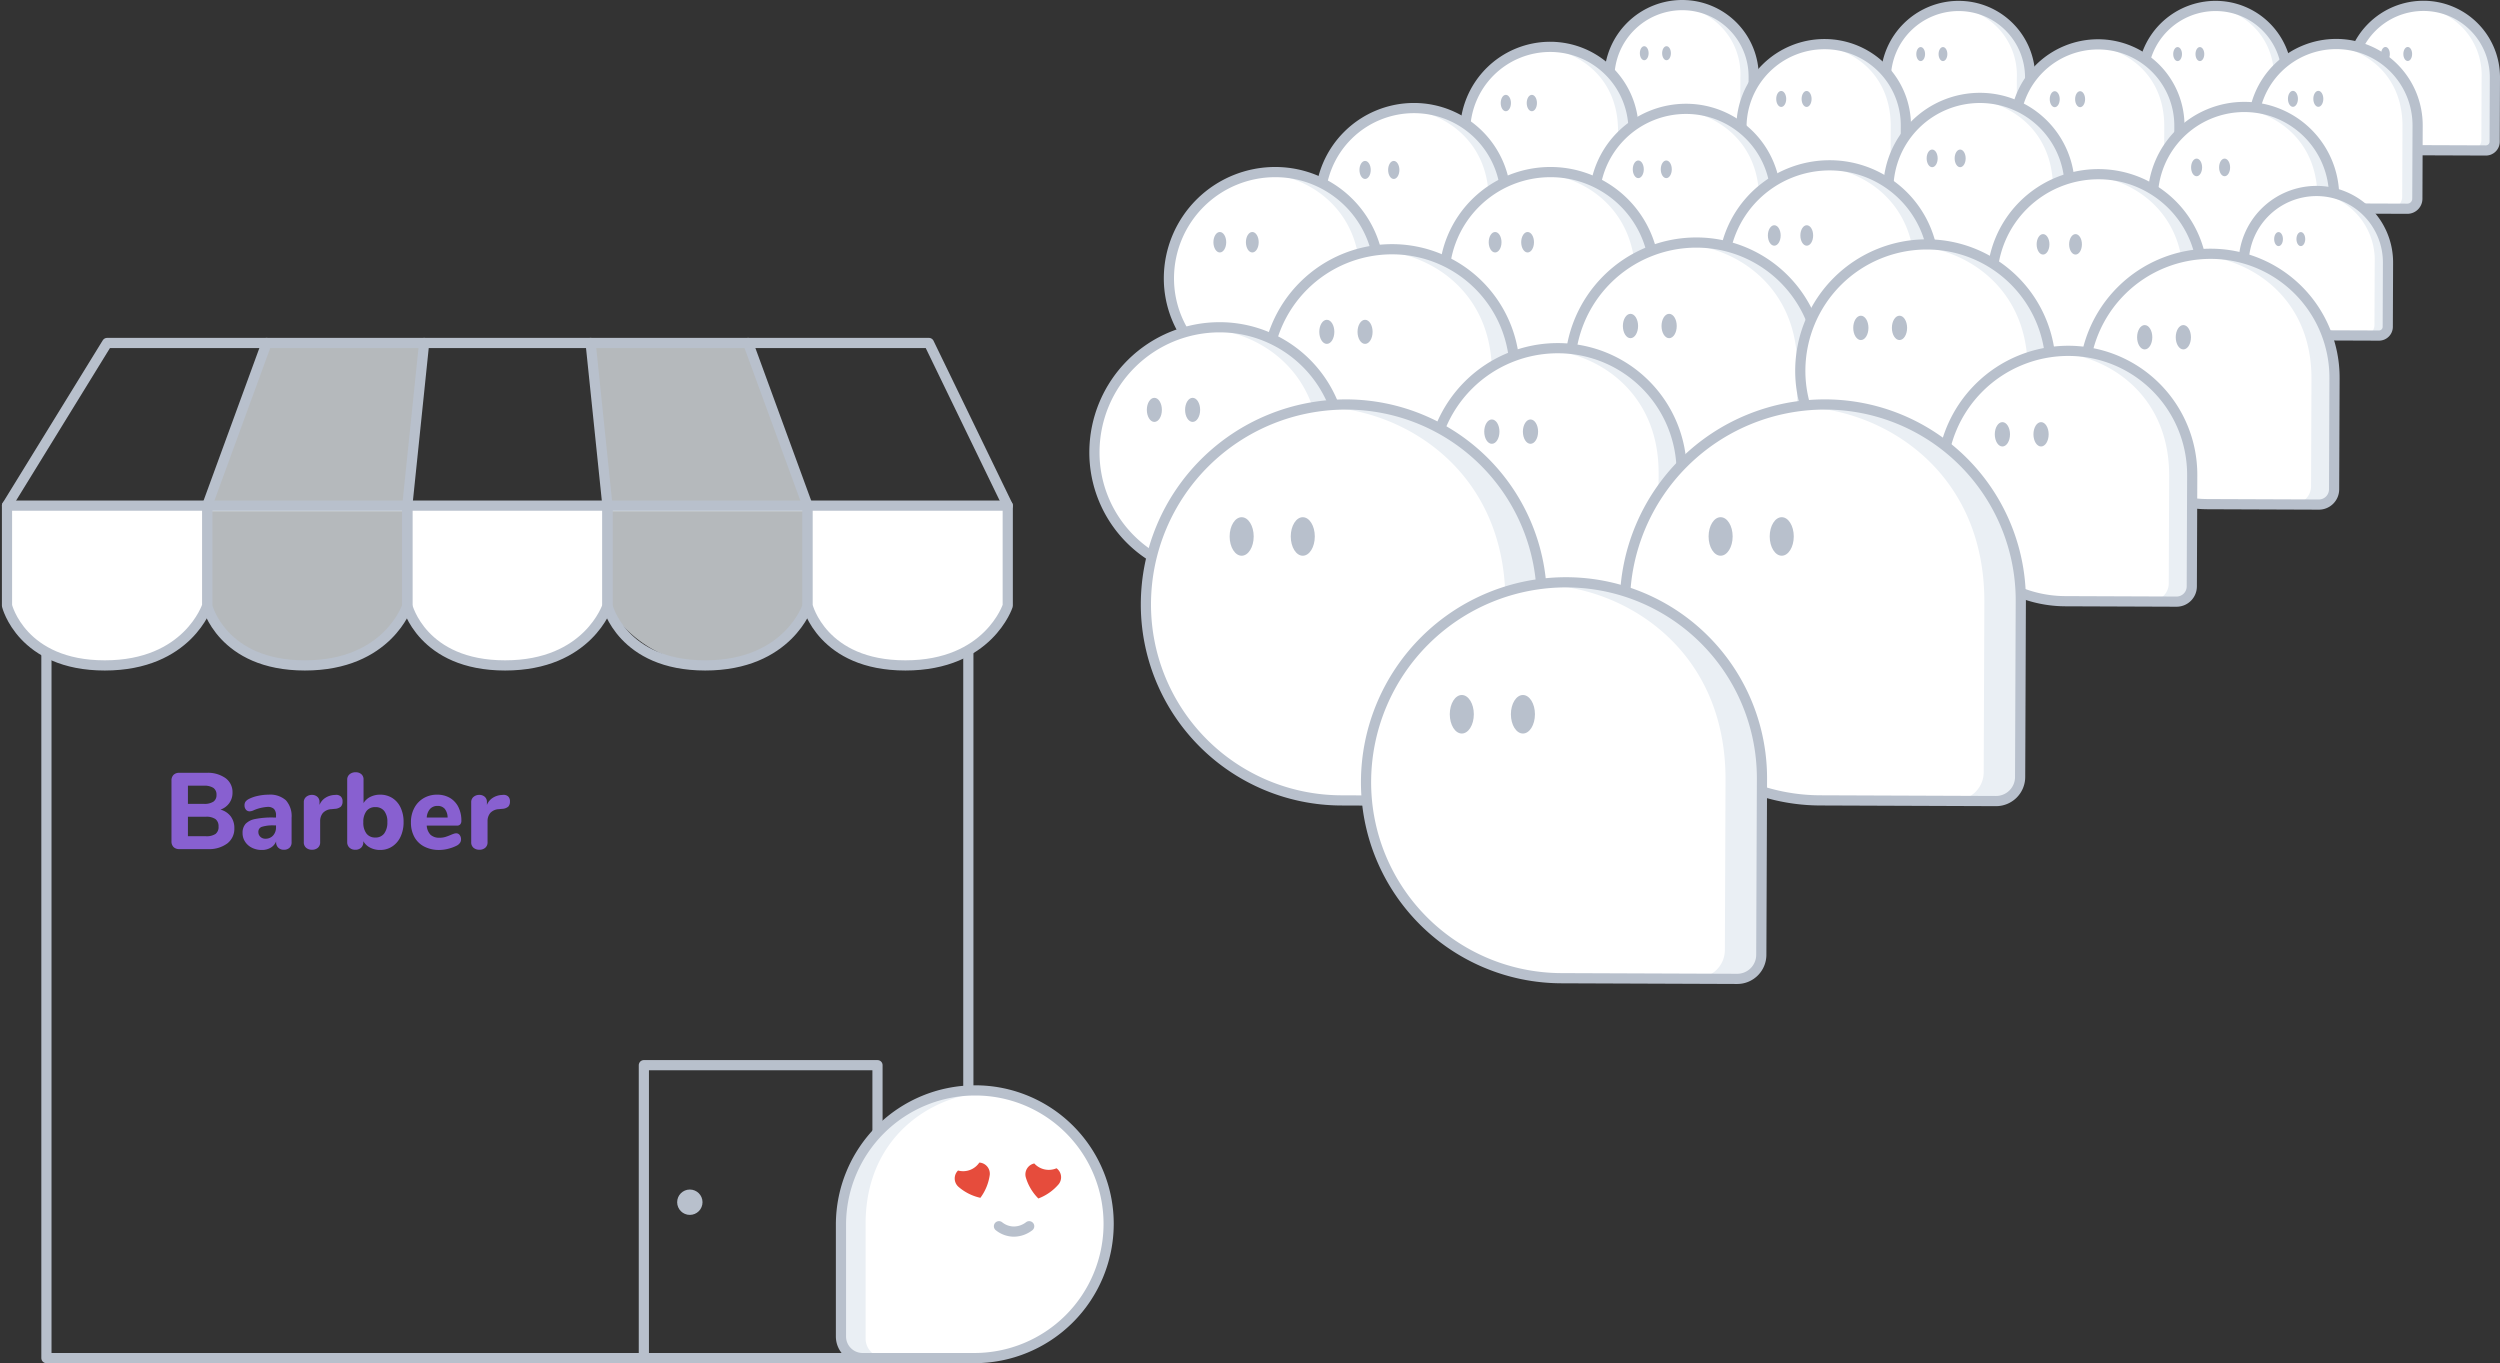 <svg xmlns="http://www.w3.org/2000/svg" width="462.08" height="251.958" viewBox="0 0 462.08 251.958">
  <rect x="0" y="0" width="462.08" height="251.958" fill="#333333" stroke="none"/>
  <g id="Group_361" data-name="Group 361" transform="translate(-246.705 -986.971)">
    <g id="Group_182" data-name="Group 182">
      <g id="Group_179" data-name="Group 179">
        <path id="Rectangle_324" data-name="Rectangle 324" d="M705.917,1014.781l-11.444-.044a13.364,13.364,0,0,1-13.314-13.416h0a13.319,13.319,0,0,1,13.37-13.267h0a13.364,13.364,0,0,1,13.313,13.416h0l-.044,11.445A1.873,1.873,0,0,1,705.917,1014.781Z" fill="#fff"/>
        <path id="Path_170" data-name="Path 170" d="M694.673,988.075h0a13.274,13.274,0,0,0-2.069.155,12.614,12.614,0,0,1,12.782,13.165l-.044,11.448a1.883,1.883,0,0,1-1.887,1.872l2.516.01a1.885,1.885,0,0,0,1.887-1.873l.044-11.447A13.318,13.318,0,0,0,694.673,988.075Z" fill="#eaeff4"/>
        <path id="Rectangle_325" data-name="Rectangle 325" d="M706.167,1014.782l-11.856-.045a13.2,13.2,0,0,1-13.152-13.254h0a13.478,13.478,0,0,1,13.531-13.428h0a13.2,13.2,0,0,1,13.153,13.253h0l-.046,11.855A1.623,1.623,0,0,1,706.167,1014.782Z" fill="none" stroke="#b8c0cc" stroke-linecap="round" stroke-linejoin="round" stroke-width="1.883"/>
        <g id="Group_55-49" data-name="Group 55-49">
          <ellipse id="Ellipse_18-49" data-name="Ellipse 18-49" cx="0.811" cy="1.298" rx="0.811" ry="1.298" transform="translate(686.802 995.651)" fill="#b8c0cc"/>
        </g>
        <g id="Group_55-50" data-name="Group 55-50">
          <ellipse id="Ellipse_18-50" data-name="Ellipse 18-50" cx="0.811" cy="1.298" rx="0.811" ry="1.298" transform="translate(690.921 995.651)" fill="#b8c0cc"/>
        </g>
      </g>
      <g id="Group_179-2" data-name="Group 179">
        <path id="Rectangle_324-2" data-name="Rectangle 324" d="M667.5,1014.8l-11.444-.044a13.365,13.365,0,0,1-13.314-13.416h0a13.319,13.319,0,0,1,13.37-13.268h0a13.365,13.365,0,0,1,13.313,13.416h0l-.044,11.445A1.874,1.874,0,0,1,667.5,1014.8Z" fill="#fff"/>
        <path id="Path_170-2" data-name="Path 170" d="M656.255,988.093h0a13.394,13.394,0,0,0-2.069.155,12.616,12.616,0,0,1,12.783,13.166l-.045,11.447a1.885,1.885,0,0,1-1.887,1.873l2.516.009a1.885,1.885,0,0,0,1.887-1.872l.044-11.447A13.318,13.318,0,0,0,656.255,988.093Z" fill="#eaeff4"/>
        <path id="Rectangle_325-2" data-name="Rectangle 325" d="M667.749,1014.8l-11.856-.046a13.2,13.2,0,0,1-13.152-13.254h0a13.478,13.478,0,0,1,13.531-13.428h0a13.2,13.2,0,0,1,13.153,13.254h0l-.046,11.855A1.624,1.624,0,0,1,667.749,1014.8Z" fill="none" stroke="#b8c0cc" stroke-linecap="round" stroke-linejoin="round" stroke-width="1.883"/>
        <g id="Group_55-49-2" data-name="Group 55-49">
          <ellipse id="Ellipse_18-49-2" data-name="Ellipse 18-49" cx="0.811" cy="1.298" rx="0.811" ry="1.298" transform="translate(648.384 995.669)" fill="#b8c0cc"/>
        </g>
        <g id="Group_55-50-2" data-name="Group 55-50">
          <ellipse id="Ellipse_18-50-2" data-name="Ellipse 18-50" cx="0.811" cy="1.298" rx="0.811" ry="1.298" transform="translate(652.503 995.669)" fill="#b8c0cc"/>
        </g>
      </g>
      <g id="Group_179-3" data-name="Group 179">
        <path id="Rectangle_324-3" data-name="Rectangle 324" d="M568.916,1014.64l-11.444-.044a13.366,13.366,0,0,1-13.314-13.416h0a13.32,13.32,0,0,1,13.37-13.268h0a13.365,13.365,0,0,1,13.313,13.416h0l-.044,11.445A1.873,1.873,0,0,1,568.916,1014.64Z" fill="#fff"/>
        <path id="Path_170-3" data-name="Path 170" d="M557.672,987.933h0a13.394,13.394,0,0,0-2.069.155,12.616,12.616,0,0,1,12.783,13.166l-.045,11.447a1.885,1.885,0,0,1-1.886,1.873l2.515.009a1.885,1.885,0,0,0,1.887-1.872l.044-11.447A13.318,13.318,0,0,0,557.672,987.933Z" fill="#eaeff4"/>
        <path id="Rectangle_325-3" data-name="Rectangle 325" d="M569.166,1014.641l-11.856-.046a13.2,13.2,0,0,1-13.152-13.254h0a13.478,13.478,0,0,1,13.531-13.428h0a13.2,13.2,0,0,1,13.153,13.254h0l-.045,11.855A1.626,1.626,0,0,1,569.166,1014.641Z" fill="none" stroke="#b8c0cc" stroke-linecap="round" stroke-linejoin="round" stroke-width="1.883"/>
        <g id="Group_55-49-3" data-name="Group 55-49">
          <ellipse id="Ellipse_18-49-3" data-name="Ellipse 18-49" cx="0.811" cy="1.298" rx="0.811" ry="1.298" transform="translate(549.801 995.509)" fill="#b8c0cc"/>
        </g>
        <g id="Group_55-50-3" data-name="Group 55-50">
          <ellipse id="Ellipse_18-50-3" data-name="Ellipse 18-50" cx="0.811" cy="1.298" rx="0.811" ry="1.298" transform="translate(553.92 995.509)" fill="#b8c0cc"/>
        </g>
      </g>
      <g id="Group_179-4" data-name="Group 179">
        <path id="Rectangle_324-4" data-name="Rectangle 324" d="M620.012,1014.8l-11.445-.044a13.364,13.364,0,0,1-13.313-13.416h0a13.319,13.319,0,0,1,13.37-13.267h0a13.365,13.365,0,0,1,13.313,13.416h0l-.044,11.445A1.873,1.873,0,0,1,620.012,1014.8Z" fill="#fff"/>
        <path id="Path_170-4" data-name="Path 170" d="M608.767,988.093h0a13.262,13.262,0,0,0-2.068.155,12.614,12.614,0,0,1,12.782,13.165l-.044,11.448a1.885,1.885,0,0,1-1.887,1.872l2.516.01a1.886,1.886,0,0,0,1.887-1.873l.044-11.447A13.319,13.319,0,0,0,608.767,988.093Z" fill="#eaeff4"/>
        <path id="Rectangle_325-4" data-name="Rectangle 325" d="M620.261,1014.8l-11.855-.045a13.2,13.2,0,0,1-13.153-13.254h0a13.48,13.48,0,0,1,13.531-13.428h0a13.2,13.2,0,0,1,13.154,13.253h0l-.046,11.855A1.624,1.624,0,0,1,620.261,1014.8Z" fill="none" stroke="#b8c0cc" stroke-linecap="round" stroke-linejoin="round" stroke-width="1.883"/>
        <g id="Group_55-49-4" data-name="Group 55-49">
          <ellipse id="Ellipse_18-49-4" data-name="Ellipse 18-49" cx="0.811" cy="1.298" rx="0.811" ry="1.298" transform="translate(600.897 995.669)" fill="#b8c0cc"/>
        </g>
        <g id="Group_55-50-4" data-name="Group 55-50">
          <ellipse id="Ellipse_18-50-4" data-name="Ellipse 18-50" cx="0.811" cy="1.298" rx="0.811" ry="1.298" transform="translate(605.016 995.669)" fill="#b8c0cc"/>
        </g>
      </g>
      <g id="Group_179-5" data-name="Group 179">
        <path id="Rectangle_324-5" data-name="Rectangle 324" d="M523.414,1078.706l-19.645-.075a22.94,22.94,0,0,1-22.852-23.028h0a22.862,22.862,0,0,1,22.949-22.774h0a22.941,22.941,0,0,1,22.852,23.028h0l-.075,19.645A3.216,3.216,0,0,1,523.414,1078.706Z" fill="#fff"/>
        <path id="Path_170-5" data-name="Path 170" d="M504.112,1032.865h0a22.806,22.806,0,0,0-3.55.266c9.338-.184,22,6.764,21.941,22.6l-.076,19.65a3.235,3.235,0,0,1-3.239,3.214l4.318.017a3.237,3.237,0,0,0,3.239-3.215l.076-19.649A22.862,22.862,0,0,0,504.112,1032.865Z" fill="#eaeff4"/>
        <path id="Rectangle_325-5" data-name="Rectangle 325" d="M523.842,1078.708l-20.35-.078a22.664,22.664,0,0,1-22.576-22.751h0a23.138,23.138,0,0,1,23.226-23.049h0a22.663,22.663,0,0,1,22.577,22.75h0l-.078,20.349A2.789,2.789,0,0,1,523.842,1078.708Z" fill="none" stroke="#b8c0cc" stroke-linecap="round" stroke-linejoin="round" stroke-width="1.883"/>
        <g id="Group_55-49-5" data-name="Group 55-49">
          <ellipse id="Ellipse_18-49-5" data-name="Ellipse 18-49" cx="1.391" cy="2.228" rx="1.391" ry="2.228" transform="translate(490.603 1045.869)" fill="#b8c0cc"/>
        </g>
        <g id="Group_55-50-5" data-name="Group 55-50">
          <ellipse id="Ellipse_18-50-5" data-name="Ellipse 18-50" cx="1.391" cy="2.228" rx="1.391" ry="2.228" transform="translate(497.673 1045.869)" fill="#b8c0cc"/>
        </g>
      </g>
      <g id="Group_179-6" data-name="Group 179">
        <path id="Rectangle_324-6" data-name="Rectangle 324" d="M546.388,1026.822l-13.354-.051a15.594,15.594,0,0,1-15.533-15.654h0a15.54,15.54,0,0,1,15.6-15.48h0a15.594,15.594,0,0,1,15.534,15.653h0l-.051,13.354A2.187,2.187,0,0,1,546.388,1026.822Z" fill="#fff"/>
        <path id="Path_170-6" data-name="Path 170" d="M533.268,995.662h0a15.49,15.49,0,0,0-2.414.18c6.348-.124,14.956,4.6,14.915,15.362l-.052,13.356a2.2,2.2,0,0,1-2.2,2.185l2.936.011a2.2,2.2,0,0,0,2.2-2.185l.051-13.356A15.54,15.54,0,0,0,533.268,995.662Z" fill="#eaeff4"/>
        <path id="Rectangle_325-6" data-name="Rectangle 325" d="M546.679,1026.823l-13.833-.053A15.405,15.405,0,0,1,517.5,1011.3h0a15.728,15.728,0,0,1,15.788-15.667h0a15.406,15.406,0,0,1,15.347,15.464h0l-.053,13.833A1.9,1.9,0,0,1,546.679,1026.823Z" fill="none" stroke="#b8c0cc" stroke-linecap="round" stroke-linejoin="round" stroke-width="1.883"/>
        <g id="Group_55-49-6" data-name="Group 55-49">
          <ellipse id="Ellipse_18-49-6" data-name="Ellipse 18-49" cx="0.946" cy="1.515" rx="0.946" ry="1.515" transform="translate(524.085 1004.501)" fill="#b8c0cc"/>
        </g>
        <g id="Group_55-50-6" data-name="Group 55-50">
          <ellipse id="Ellipse_18-50-6" data-name="Ellipse 18-50" cx="0.946" cy="1.515" rx="0.946" ry="1.515" transform="translate(528.891 1004.501)" fill="#b8c0cc"/>
        </g>
      </g>
      <g id="Group_179-7" data-name="Group 179">
        <path id="Rectangle_324-7" data-name="Rectangle 324" d="M596.779,1025.572l-13.035-.05a15.223,15.223,0,0,1-15.164-15.281h0a15.17,15.17,0,0,1,15.228-15.111h0a15.223,15.223,0,0,1,15.164,15.28h0l-.05,13.036A2.136,2.136,0,0,1,596.779,1025.572Z" fill="#fff"/>
        <path id="Path_170-7" data-name="Path 170" d="M583.972,995.154h0a15.1,15.1,0,0,0-2.356.176c6.2-.121,14.6,4.489,14.558,15l-.05,13.038a2.146,2.146,0,0,1-2.149,2.132l2.866.012a2.147,2.147,0,0,0,2.149-2.133l.05-13.038A15.17,15.17,0,0,0,583.972,995.154Z" fill="#eaeff4"/>
        <path id="Rectangle_325-7" data-name="Rectangle 325" d="M597.063,1025.573l-13.5-.052a15.038,15.038,0,0,1-14.98-15.1h0a15.352,15.352,0,0,1,15.411-15.294h0a15.037,15.037,0,0,1,14.981,15.1h0l-.051,13.5A1.851,1.851,0,0,1,597.063,1025.573Z" fill="none" stroke="#b8c0cc" stroke-linecap="round" stroke-linejoin="round" stroke-width="1.883"/>
        <g id="Group_55-49-7" data-name="Group 55-49">
          <ellipse id="Ellipse_18-49-7" data-name="Ellipse 18-49" cx="0.923" cy="1.478" rx="0.923" ry="1.478" transform="translate(575.007 1003.783)" fill="#b8c0cc"/>
        </g>
        <g id="Group_55-50-7" data-name="Group 55-50">
          <ellipse id="Ellipse_18-50-7" data-name="Ellipse 18-50" cx="0.923" cy="1.478" rx="0.923" ry="1.478" transform="translate(579.699 1003.783)" fill="#b8c0cc"/>
        </g>
      </g>
      <g id="Group_179-8" data-name="Group 179">
        <path id="Rectangle_324-8" data-name="Rectangle 324" d="M647.334,1025.616l-13.035-.05a15.223,15.223,0,0,1-15.164-15.28h0a15.17,15.17,0,0,1,15.228-15.112h0a15.222,15.222,0,0,1,15.163,15.281h0l-.05,13.035A2.133,2.133,0,0,1,647.334,1025.616Z" fill="#fff"/>
        <path id="Path_170-8" data-name="Path 170" d="M634.526,995.2h0a15.121,15.121,0,0,0-2.356.176c6.2-.122,14.6,4.488,14.559,14.995l-.05,13.038a2.147,2.147,0,0,1-2.149,2.133l2.865.011a2.147,2.147,0,0,0,2.149-2.133l.05-13.038A15.167,15.167,0,0,0,634.526,995.2Z" fill="#eaeff4"/>
        <path id="Rectangle_325-8" data-name="Rectangle 325" d="M647.618,1025.617l-13.5-.052a15.039,15.039,0,0,1-14.981-15.1h0a15.354,15.354,0,0,1,15.412-15.294h0a15.039,15.039,0,0,1,14.981,15.1h0l-.052,13.5A1.85,1.85,0,0,1,647.618,1025.617Z" fill="none" stroke="#b8c0cc" stroke-linecap="round" stroke-linejoin="round" stroke-width="1.883"/>
        <g id="Group_55-49-8" data-name="Group 55-49">
          <ellipse id="Ellipse_18-49-8" data-name="Ellipse 18-49" cx="0.923" cy="1.478" rx="0.923" ry="1.478" transform="translate(625.562 1003.827)" fill="#b8c0cc"/>
        </g>
        <g id="Group_55-50-8" data-name="Group 55-50">
          <ellipse id="Ellipse_18-50-8" data-name="Ellipse 18-50" cx="0.923" cy="1.478" rx="0.923" ry="1.478" transform="translate(630.253 1003.827)" fill="#b8c0cc"/>
        </g>
      </g>
      <g id="Group_179-9" data-name="Group 179">
        <path id="Rectangle_324-9" data-name="Rectangle 324" d="M691.362,1025.551l-13.035-.05a15.22,15.22,0,0,1-15.163-15.28h0a15.168,15.168,0,0,1,15.227-15.111h0a15.222,15.222,0,0,1,15.164,15.28h0l-.05,13.035A2.134,2.134,0,0,1,691.362,1025.551Z" fill="#fff"/>
        <path id="Path_170-9" data-name="Path 170" d="M678.555,995.134h0a15.1,15.1,0,0,0-2.356.176c6.2-.122,14.6,4.488,14.559,14.995l-.051,13.038a2.147,2.147,0,0,1-2.149,2.133l2.866.011a2.147,2.147,0,0,0,2.149-2.133l.05-13.038A15.169,15.169,0,0,0,678.555,995.134Z" fill="#eaeff4"/>
        <path id="Rectangle_325-9" data-name="Rectangle 325" d="M691.646,1025.552l-13.5-.051a15.039,15.039,0,0,1-14.98-15.1h0a15.353,15.353,0,0,1,15.412-15.294h0a15.04,15.04,0,0,1,14.981,15.1h0l-.052,13.5A1.851,1.851,0,0,1,691.646,1025.552Z" fill="none" stroke="#b8c0cc" stroke-linecap="round" stroke-linejoin="round" stroke-width="1.883"/>
        <g id="Group_55-49-9" data-name="Group 55-49">
          <ellipse id="Ellipse_18-49-9" data-name="Ellipse 18-49" cx="0.923" cy="1.478" rx="0.923" ry="1.478" transform="translate(669.59 1003.762)" fill="#b8c0cc"/>
        </g>
        <g id="Group_55-50-9" data-name="Group 55-50">
          <ellipse id="Ellipse_18-50-9" data-name="Ellipse 18-50" cx="0.923" cy="1.478" rx="0.923" ry="1.478" transform="translate(674.282 1003.762)" fill="#b8c0cc"/>
        </g>
      </g>
      <g id="Group_179-10" data-name="Group 179">
        <path id="Rectangle_324-10" data-name="Rectangle 324" d="M572.509,1040.667l-14.378-.055a16.789,16.789,0,0,1-16.726-16.854h0a16.734,16.734,0,0,1,16.8-16.669h0a16.79,16.79,0,0,1,16.725,16.855h0l-.055,14.378A2.354,2.354,0,0,1,572.509,1040.667Z" fill="#fff"/>
        <path id="Path_170-10" data-name="Path 170" d="M558.382,1007.116h0a16.742,16.742,0,0,0-2.6.194c6.835-.134,16.1,4.951,16.059,16.54l-.055,14.382a2.367,2.367,0,0,1-2.371,2.352l3.161.013a2.368,2.368,0,0,0,2.37-2.353l.055-14.381A16.731,16.731,0,0,0,558.382,1007.116Z" fill="#eaeff4"/>
        <path id="Rectangle_325-10" data-name="Rectangle 325" d="M572.822,1040.669l-14.894-.058A16.588,16.588,0,0,1,541.4,1023.96h0a16.936,16.936,0,0,1,17-16.87h0a16.588,16.588,0,0,1,16.524,16.651h0l-.057,14.894A2.041,2.041,0,0,1,572.822,1040.669Z" fill="none" stroke="#b8c0cc" stroke-linecap="round" stroke-linejoin="round" stroke-width="1.883"/>
        <g id="Group_55-49-10" data-name="Group 55-49">
          <ellipse id="Ellipse_18-49-10" data-name="Ellipse 18-49" cx="1.018" cy="1.631" rx="1.018" ry="1.631" transform="translate(548.494 1016.634)" fill="#b8c0cc"/>
        </g>
        <g id="Group_55-50-10" data-name="Group 55-50">
          <ellipse id="Ellipse_18-50-10" data-name="Ellipse 18-50" cx="1.018" cy="1.631" rx="1.018" ry="1.631" transform="translate(553.669 1016.634)" fill="#b8c0cc"/>
        </g>
      </g>
      <g id="Group_179-11" data-name="Group 179">
        <path id="Rectangle_324-11" data-name="Rectangle 324" d="M626.826,1038.645l-14.378-.055a16.791,16.791,0,0,1-16.726-16.855h0a16.733,16.733,0,0,1,16.8-16.668h0a16.79,16.79,0,0,1,16.726,16.854h0l-.055,14.379A2.354,2.354,0,0,1,626.826,1038.645Z" fill="#fff"/>
        <path id="Path_170-11" data-name="Path 170" d="M612.7,1005.093h0a16.618,16.618,0,0,0-2.6.2c6.834-.135,16.1,4.95,16.058,16.54l-.055,14.381a2.369,2.369,0,0,1-2.371,2.353l3.161.012a2.369,2.369,0,0,0,2.371-2.353l.055-14.381A16.733,16.733,0,0,0,612.7,1005.093Z" fill="#eaeff4"/>
        <path id="Rectangle_325-11" data-name="Rectangle 325" d="M627.14,1038.646l-14.894-.057a16.587,16.587,0,0,1-16.524-16.652h0a16.934,16.934,0,0,1,17-16.869h0a16.588,16.588,0,0,1,16.525,16.65h0l-.058,14.894A2.04,2.04,0,0,1,627.14,1038.646Z" fill="none" stroke="#b8c0cc" stroke-linecap="round" stroke-linejoin="round" stroke-width="1.883"/>
        <g id="Group_55-49-11" data-name="Group 55-49">
          <ellipse id="Ellipse_18-49-11" data-name="Ellipse 18-49" cx="1.018" cy="1.631" rx="1.018" ry="1.631" transform="translate(602.811 1014.611)" fill="#b8c0cc"/>
        </g>
        <g id="Group_55-50-11" data-name="Group 55-50">
          <ellipse id="Ellipse_18-50-11" data-name="Ellipse 18-50" cx="1.018" cy="1.631" rx="1.018" ry="1.631" transform="translate(607.986 1014.611)" fill="#b8c0cc"/>
        </g>
      </g>
      <g id="Group_179-12" data-name="Group 179">
        <path id="Rectangle_324-12" data-name="Rectangle 324" d="M675.7,1040.318l-14.378-.055a16.791,16.791,0,0,1-16.726-16.855h0a16.733,16.733,0,0,1,16.8-16.668h0a16.791,16.791,0,0,1,16.726,16.855h0l-.055,14.378A2.354,2.354,0,0,1,675.7,1040.318Z" fill="#fff"/>
        <path id="Path_170-12" data-name="Path 170" d="M661.577,1006.767h0a16.493,16.493,0,0,0-2.6.194c6.834-.134,16.1,4.95,16.058,16.54l-.055,14.382a2.368,2.368,0,0,1-2.371,2.352l3.161.012a2.369,2.369,0,0,0,2.371-2.352l.055-14.382A16.732,16.732,0,0,0,661.577,1006.767Z" fill="#eaeff4"/>
        <path id="Rectangle_325-12" data-name="Rectangle 325" d="M676.018,1040.319l-14.894-.057a16.586,16.586,0,0,1-16.524-16.651h0a16.934,16.934,0,0,1,17-16.87h0a16.589,16.589,0,0,1,16.525,16.651h0l-.058,14.894A2.04,2.04,0,0,1,676.018,1040.319Z" fill="none" stroke="#b8c0cc" stroke-linecap="round" stroke-linejoin="round" stroke-width="1.883"/>
        <g id="Group_55-49-12" data-name="Group 55-49">
          <ellipse id="Ellipse_18-49-12" data-name="Ellipse 18-49" cx="1.018" cy="1.631" rx="1.018" ry="1.631" transform="translate(651.689 1016.284)" fill="#b8c0cc"/>
        </g>
        <g id="Group_55-50-12" data-name="Group 55-50">
          <ellipse id="Ellipse_18-50-12" data-name="Ellipse 18-50" cx="1.018" cy="1.631" rx="1.018" ry="1.631" transform="translate(656.864 1016.284)" fill="#b8c0cc"/>
        </g>
      </g>
      <g id="Group_179-13" data-name="Group 179">
        <path id="Rectangle_324-13" data-name="Rectangle 324" d="M522.558,1041.312l-14.717-.056A17.185,17.185,0,0,1,490.722,1024h0a17.126,17.126,0,0,1,17.192-17.06h0a17.185,17.185,0,0,1,17.119,17.251h0l-.057,14.717A2.409,2.409,0,0,1,522.558,1041.312Z" fill="#fff"/>
        <path id="Path_170-13" data-name="Path 170" d="M508.1,1006.971h0a17.048,17.048,0,0,0-2.66.2c7-.137,16.482,5.067,16.437,16.929l-.057,14.721a2.423,2.423,0,0,1-2.426,2.407l3.235.013a2.424,2.424,0,0,0,2.426-2.408l.057-14.72A17.126,17.126,0,0,0,508.1,1006.971Z" fill="#eaeff4"/>
        <path id="Rectangle_325-13" data-name="Rectangle 325" d="M522.878,1041.313l-15.244-.058a16.978,16.978,0,0,1-16.913-17.043h0a17.333,17.333,0,0,1,17.4-17.267h0a16.979,16.979,0,0,1,16.914,17.043h0l-.059,15.245A2.088,2.088,0,0,1,522.878,1041.313Z" fill="none" stroke="#b8c0cc" stroke-linecap="round" stroke-linejoin="round" stroke-width="1.883"/>
        <g id="Group_55-49-13" data-name="Group 55-49">
          <ellipse id="Ellipse_18-49-13" data-name="Ellipse 18-49" cx="1.042" cy="1.669" rx="1.042" ry="1.669" transform="translate(497.977 1016.713)" fill="#b8c0cc"/>
        </g>
        <g id="Group_55-50-13" data-name="Group 55-50">
          <ellipse id="Ellipse_18-50-13" data-name="Ellipse 18-50" cx="1.042" cy="1.669" rx="1.042" ry="1.669" transform="translate(503.274 1016.713)" fill="#b8c0cc"/>
        </g>
      </g>
      <g id="Group_179-14" data-name="Group 179">
        <path id="Rectangle_324-14" data-name="Rectangle 324" d="M549.731,1057.736l-16.683-.064a19.48,19.48,0,0,1-19.406-19.555h0a19.416,19.416,0,0,1,19.489-19.34h0a19.481,19.481,0,0,1,19.406,19.556h0l-.064,16.682A2.732,2.732,0,0,1,549.731,1057.736Z" fill="#fff"/>
        <path id="Path_170-14" data-name="Path 170" d="M533.34,1018.808h0a19.392,19.392,0,0,0-3.015.225c7.93-.155,18.684,5.744,18.632,19.191l-.064,16.687a2.747,2.747,0,0,1-2.751,2.729l3.668.014a2.747,2.747,0,0,0,2.75-2.729l.064-16.686A19.414,19.414,0,0,0,533.34,1018.808Z" fill="#eaeff4"/>
        <path id="Rectangle_325-14" data-name="Rectangle 325" d="M550.095,1057.738l-17.281-.067a19.246,19.246,0,0,1-19.173-19.32h0a19.65,19.65,0,0,1,19.724-19.573h0a19.247,19.247,0,0,1,19.173,19.319h0l-.067,17.281A2.368,2.368,0,0,1,550.095,1057.738Z" fill="none" stroke="#b8c0cc" stroke-linecap="round" stroke-linejoin="round" stroke-width="1.883"/>
        <g id="Group_55-49-14" data-name="Group 55-49">
          <ellipse id="Ellipse_18-49-14" data-name="Ellipse 18-49" cx="1.182" cy="1.892" rx="1.182" ry="1.892" transform="translate(521.867 1029.851)" fill="#b8c0cc"/>
        </g>
        <g id="Group_55-50-14" data-name="Group 55-50">
          <ellipse id="Ellipse_18-50-14" data-name="Ellipse 18-50" cx="1.182" cy="1.892" rx="1.182" ry="1.892" transform="translate(527.872 1029.851)" fill="#b8c0cc"/>
        </g>
      </g>
      <g id="Group_179-15" data-name="Group 179">
        <path id="Rectangle_324-15" data-name="Rectangle 324" d="M601.329,1056.486l-16.683-.064a19.48,19.48,0,0,1-19.406-19.555h0a19.415,19.415,0,0,1,19.489-19.34h0a19.481,19.481,0,0,1,19.406,19.556h0l-.064,16.682A2.732,2.732,0,0,1,601.329,1056.486Z" fill="#fff"/>
        <path id="Path_170-15" data-name="Path 170" d="M584.938,1017.558h0a19.374,19.374,0,0,0-3.015.225c7.93-.155,18.683,5.744,18.632,19.191l-.064,16.687a2.747,2.747,0,0,1-2.751,2.729l3.667.014a2.747,2.747,0,0,0,2.751-2.729l.064-16.686A19.413,19.413,0,0,0,584.938,1017.558Z" fill="#eaeff4"/>
        <path id="Rectangle_325-15" data-name="Rectangle 325" d="M601.692,1056.488l-17.281-.067a19.245,19.245,0,0,1-19.172-19.32h0a19.649,19.649,0,0,1,19.724-19.573h0a19.247,19.247,0,0,1,19.173,19.319h0l-.067,17.281A2.368,2.368,0,0,1,601.692,1056.488Z" fill="none" stroke="#b8c0cc" stroke-linecap="round" stroke-linejoin="round" stroke-width="1.883"/>
        <g id="Group_55-49-15" data-name="Group 55-49">
          <ellipse id="Ellipse_18-49-15" data-name="Ellipse 18-49" cx="1.182" cy="1.892" rx="1.182" ry="1.892" transform="translate(573.465 1028.601)" fill="#b8c0cc"/>
        </g>
        <g id="Group_55-50-15" data-name="Group 55-50">
          <ellipse id="Ellipse_18-50-15" data-name="Ellipse 18-50" cx="1.182" cy="1.892" rx="1.182" ry="1.892" transform="translate(579.469 1028.601)" fill="#b8c0cc"/>
        </g>
      </g>
      <g id="Group_179-16" data-name="Group 179">
        <path id="Rectangle_324-16" data-name="Rectangle 324" d="M686.157,1048.994l-11.444-.044a13.365,13.365,0,0,1-13.314-13.415h0a13.32,13.32,0,0,1,13.37-13.268h0a13.364,13.364,0,0,1,13.313,13.416h0l-.044,11.445A1.873,1.873,0,0,1,686.157,1048.994Z" fill="#fff"/>
        <path id="Path_170-16" data-name="Path 170" d="M674.913,1022.288h0a13.266,13.266,0,0,0-2.069.155,12.615,12.615,0,0,1,12.783,13.165l-.045,11.448a1.883,1.883,0,0,1-1.886,1.872l2.515.01a1.886,1.886,0,0,0,1.887-1.873l.044-11.447A13.318,13.318,0,0,0,674.913,1022.288Z" fill="#eaeff4"/>
        <path id="Rectangle_325-16" data-name="Rectangle 325" d="M686.407,1048.995l-11.856-.045A13.2,13.2,0,0,1,661.4,1035.7h0a13.478,13.478,0,0,1,13.531-13.428h0a13.2,13.2,0,0,1,13.153,13.253h0l-.045,11.855A1.625,1.625,0,0,1,686.407,1048.995Z" fill="none" stroke="#b8c0cc" stroke-linecap="round" stroke-linejoin="round" stroke-width="1.883"/>
        <g id="Group_55-49-16" data-name="Group 55-49">
          <ellipse id="Ellipse_18-49-16" data-name="Ellipse 18-49" cx="0.811" cy="1.298" rx="0.811" ry="1.298" transform="translate(667.042 1029.864)" fill="#b8c0cc"/>
        </g>
        <g id="Group_55-50-16" data-name="Group 55-50">
          <ellipse id="Ellipse_18-50-16" data-name="Ellipse 18-50" cx="0.811" cy="1.298" rx="0.811" ry="1.298" transform="translate(671.161 1029.864)" fill="#b8c0cc"/>
        </g>
      </g>
      <g id="Group_179-17" data-name="Group 179">
        <path id="Rectangle_324-17" data-name="Rectangle 324" d="M651.006,1058.125l-16.683-.064a19.481,19.481,0,0,1-19.406-19.556h0a19.413,19.413,0,0,1,19.488-19.339h0a19.482,19.482,0,0,1,19.407,19.556h0l-.064,16.682A2.732,2.732,0,0,1,651.006,1058.125Z" fill="#fff"/>
        <path id="Path_170-17" data-name="Path 170" d="M634.615,1019.2h0a19.248,19.248,0,0,0-3.015.225c7.93-.156,18.683,5.744,18.632,19.191l-.065,16.686a2.747,2.747,0,0,1-2.75,2.73l3.667.014a2.748,2.748,0,0,0,2.751-2.73l.064-16.686A19.413,19.413,0,0,0,634.615,1019.2Z" fill="#eaeff4"/>
        <path id="Rectangle_325-17" data-name="Rectangle 325" d="M651.369,1058.126l-17.281-.066a19.247,19.247,0,0,1-19.172-19.32h0a19.649,19.649,0,0,1,19.724-19.573h0a19.245,19.245,0,0,1,19.172,19.319h0l-.066,17.281A2.368,2.368,0,0,1,651.369,1058.126Z" fill="none" stroke="#b8c0cc" stroke-linecap="round" stroke-linejoin="round" stroke-width="1.883"/>
        <g id="Group_55-49-17" data-name="Group 55-49">
          <ellipse id="Ellipse_18-49-17" data-name="Ellipse 18-49" cx="1.182" cy="1.892" rx="1.182" ry="1.892" transform="translate(623.142 1030.24)" fill="#b8c0cc"/>
        </g>
        <g id="Group_55-50-17" data-name="Group 55-50">
          <ellipse id="Ellipse_18-50-17" data-name="Ellipse 18-50" cx="1.182" cy="1.892" rx="1.182" ry="1.892" transform="translate(629.146 1030.24)" fill="#b8c0cc"/>
        </g>
      </g>
      <g id="Group_179-18" data-name="Group 179">
        <path id="Rectangle_324-18" data-name="Rectangle 324" d="M498.848,1057.736l-16.683-.064a19.48,19.48,0,0,1-19.406-19.555h0a19.415,19.415,0,0,1,19.489-19.34h0a19.481,19.481,0,0,1,19.406,19.556h0l-.064,16.682A2.732,2.732,0,0,1,498.848,1057.736Z" fill="#fff"/>
        <path id="Path_170-18" data-name="Path 170" d="M482.457,1018.808h0a19.374,19.374,0,0,0-3.015.225c7.93-.155,18.683,5.744,18.632,19.191l-.064,16.687a2.747,2.747,0,0,1-2.751,2.729l3.667.014a2.747,2.747,0,0,0,2.751-2.729l.064-16.686A19.413,19.413,0,0,0,482.457,1018.808Z" fill="#eaeff4"/>
        <path id="Rectangle_325-18" data-name="Rectangle 325" d="M499.211,1057.738l-17.281-.067a19.245,19.245,0,0,1-19.172-19.32h0a19.649,19.649,0,0,1,19.724-19.573h0a19.247,19.247,0,0,1,19.173,19.319h0l-.067,17.281A2.368,2.368,0,0,1,499.211,1057.738Z" fill="none" stroke="#b8c0cc" stroke-linecap="round" stroke-linejoin="round" stroke-width="1.883"/>
        <g id="Group_55-49-18" data-name="Group 55-49">
          <ellipse id="Ellipse_18-49-18" data-name="Ellipse 18-49" cx="1.182" cy="1.892" rx="1.182" ry="1.892" transform="translate(470.984 1029.851)" fill="#b8c0cc"/>
        </g>
        <g id="Group_55-50-18" data-name="Group 55-50">
          <ellipse id="Ellipse_18-50-18" data-name="Ellipse 18-50" cx="1.182" cy="1.892" rx="1.182" ry="1.892" transform="translate(476.988 1029.851)" fill="#b8c0cc"/>
        </g>
      </g>
      <g id="Group_179-19" data-name="Group 179">
        <path id="Rectangle_324-19" data-name="Rectangle 324" d="M523.363,1078.915l-19.645-.075a22.941,22.941,0,0,1-22.852-23.028h0a22.862,22.862,0,0,1,22.949-22.774h0a22.94,22.94,0,0,1,22.852,23.028h0l-.075,19.645A3.216,3.216,0,0,1,523.363,1078.915Z" fill="#fff"/>
        <path id="Path_170-19" data-name="Path 170" d="M504.062,1033.075h0a22.705,22.705,0,0,0-3.551.265c9.338-.183,22,6.764,21.941,22.6l-.076,19.65a3.235,3.235,0,0,1-3.239,3.214l4.319.017a3.237,3.237,0,0,0,3.239-3.215l.075-19.649A22.859,22.859,0,0,0,504.062,1033.075Z" fill="#eaeff4"/>
        <path id="Rectangle_325-19" data-name="Rectangle 325" d="M523.791,1078.917l-20.349-.078a22.664,22.664,0,0,1-22.577-22.751h0a23.138,23.138,0,0,1,23.226-23.049h0a22.663,22.663,0,0,1,22.577,22.75h0l-.078,20.349A2.789,2.789,0,0,1,523.791,1078.917Z" fill="none" stroke="#b8c0cc" stroke-linecap="round" stroke-linejoin="round" stroke-width="1.883"/>
        <g id="Group_55-49-19" data-name="Group 55-49">
          <ellipse id="Ellipse_18-49-19" data-name="Ellipse 18-49" cx="1.391" cy="2.228" rx="1.391" ry="2.228" transform="translate(490.552 1046.078)" fill="#b8c0cc"/>
        </g>
        <g id="Group_55-50-19" data-name="Group 55-50">
          <ellipse id="Ellipse_18-50-19" data-name="Ellipse 18-50" cx="1.391" cy="2.228" rx="1.391" ry="2.228" transform="translate(497.622 1046.078)" fill="#b8c0cc"/>
        </g>
      </g>
      <g id="Group_179-20" data-name="Group 179">
        <path id="Rectangle_324-20" data-name="Rectangle 324" d="M579.815,1078.153l-19.848-.076a23.178,23.178,0,0,1-23.089-23.267h0a23.1,23.1,0,0,1,23.187-23.009h0a23.178,23.178,0,0,1,23.089,23.267h0l-.077,19.848A3.248,3.248,0,0,1,579.815,1078.153Z" fill="#fff"/>
        <path id="Path_170-20" data-name="Path 170" d="M560.314,1031.838h0a22.914,22.914,0,0,0-3.587.268c9.434-.185,22.229,6.834,22.168,22.833l-.077,19.853a3.269,3.269,0,0,1-3.272,3.247l4.363.017a3.27,3.27,0,0,0,3.272-3.248l.076-19.852A23.1,23.1,0,0,0,560.314,1031.838Z" fill="#eaeff4"/>
        <path id="Rectangle_325-20" data-name="Rectangle 325" d="M580.248,1078.155l-20.561-.079a22.9,22.9,0,0,1-22.81-22.986h0a23.378,23.378,0,0,1,23.467-23.288h0a22.9,22.9,0,0,1,22.811,22.986h0l-.079,20.561A2.817,2.817,0,0,1,580.248,1078.155Z" fill="none" stroke="#b8c0cc" stroke-linecap="round" stroke-linejoin="round" stroke-width="1.883"/>
        <g id="Group_55-49-20" data-name="Group 55-49">
          <ellipse id="Ellipse_18-49-20" data-name="Ellipse 18-49" cx="1.406" cy="2.251" rx="1.406" ry="2.251" transform="translate(546.664 1044.976)" fill="#b8c0cc"/>
        </g>
        <g id="Group_55-50-20" data-name="Group 55-50">
          <ellipse id="Ellipse_18-50-20" data-name="Ellipse 18-50" cx="1.406" cy="2.251" rx="1.406" ry="2.251" transform="translate(553.808 1044.976)" fill="#b8c0cc"/>
        </g>
      </g>
      <g id="Group_179-21" data-name="Group 179">
        <path id="Rectangle_324-21" data-name="Rectangle 324" d="M622.4,1078.5l-19.849-.076a23.178,23.178,0,0,1-23.089-23.267h0a23.1,23.1,0,0,1,23.187-23.009h0a23.178,23.178,0,0,1,23.089,23.267h0l-.076,19.848A3.25,3.25,0,0,1,622.4,1078.5Z" fill="#fff"/>
        <path id="Path_170-21" data-name="Path 170" d="M602.893,1032.184h0a22.913,22.913,0,0,0-3.587.268c9.435-.185,22.229,6.834,22.168,22.833l-.077,19.852a3.269,3.269,0,0,1-3.272,3.248l4.363.017a3.272,3.272,0,0,0,3.273-3.248l.075-19.852A23.1,23.1,0,0,0,602.893,1032.184Z" fill="#eaeff4"/>
        <path id="Rectangle_325-21" data-name="Rectangle 325" d="M622.827,1078.5l-20.56-.079a22.9,22.9,0,0,1-22.811-22.986h0a23.378,23.378,0,0,1,23.467-23.288h0a22.9,22.9,0,0,1,22.811,22.986h0l-.079,20.561A2.817,2.817,0,0,1,622.827,1078.5Z" fill="none" stroke="#b8c0cc" stroke-linecap="round" stroke-linejoin="round" stroke-width="1.883"/>
        <g id="Group_55-49-21" data-name="Group 55-49">
          <ellipse id="Ellipse_18-49-21" data-name="Ellipse 18-49" cx="1.406" cy="2.251" rx="1.406" ry="2.251" transform="translate(589.243 1045.322)" fill="#b8c0cc"/>
        </g>
        <g id="Group_55-50-21" data-name="Group 55-50">
          <ellipse id="Ellipse_18-50-21" data-name="Ellipse 18-50" cx="1.406" cy="2.251" rx="1.406" ry="2.251" transform="translate(596.387 1045.322)" fill="#b8c0cc"/>
        </g>
      </g>
      <g id="Group_179-22" data-name="Group 179">
        <path id="Rectangle_324-22" data-name="Rectangle 324" d="M554.191,1097.677l-19.849-.076a23.178,23.178,0,0,1-23.088-23.267h0a23.1,23.1,0,0,1,23.186-23.009h0a23.178,23.178,0,0,1,23.089,23.267h0l-.076,19.848A3.249,3.249,0,0,1,554.191,1097.677Z" fill="#fff"/>
        <path id="Path_170-22" data-name="Path 170" d="M534.689,1051.362h0a22.914,22.914,0,0,0-3.587.268c9.435-.185,22.229,6.834,22.168,22.833l-.076,19.853a3.27,3.27,0,0,1-3.273,3.247l4.363.017a3.27,3.27,0,0,0,3.273-3.248l.076-19.852A23.1,23.1,0,0,0,534.689,1051.362Z" fill="#eaeff4"/>
        <path id="Rectangle_325-22" data-name="Rectangle 325" d="M554.623,1097.679l-20.56-.079a22.9,22.9,0,0,1-22.81-22.986h0a23.377,23.377,0,0,1,23.466-23.288h0a22.9,22.9,0,0,1,22.811,22.986h0l-.079,20.561A2.817,2.817,0,0,1,554.623,1097.679Z" fill="none" stroke="#b8c0cc" stroke-linecap="round" stroke-linejoin="round" stroke-width="1.883"/>
        <g id="Group_55-49-22" data-name="Group 55-49">
          <ellipse id="Ellipse_18-49-22" data-name="Ellipse 18-49" cx="1.406" cy="2.251" rx="1.406" ry="2.251" transform="translate(521.04 1064.5)" fill="#b8c0cc"/>
        </g>
        <g id="Group_55-50-22" data-name="Group 55-50">
          <ellipse id="Ellipse_18-50-22" data-name="Ellipse 18-50" cx="1.406" cy="2.251" rx="1.406" ry="2.251" transform="translate(528.183 1064.5)" fill="#b8c0cc"/>
        </g>
      </g>
      <g id="Group_179-23" data-name="Group 179">
        <path id="Rectangle_324-23" data-name="Rectangle 324" d="M674.859,1080.23l-19.848-.076a23.179,23.179,0,0,1-23.089-23.267h0a23.1,23.1,0,0,1,23.187-23.009h0a23.178,23.178,0,0,1,23.089,23.266h0l-.077,19.849A3.25,3.25,0,0,1,674.859,1080.23Z" fill="#fff"/>
        <path id="Path_170-23" data-name="Path 170" d="M655.358,1033.914h0a23.179,23.179,0,0,0-3.588.268c9.435-.185,22.23,6.834,22.168,22.833l-.076,19.853a3.269,3.269,0,0,1-3.273,3.247l4.364.017a3.269,3.269,0,0,0,3.272-3.248l.076-19.852A23.1,23.1,0,0,0,655.358,1033.914Z" fill="#eaeff4"/>
        <path id="Rectangle_325-23" data-name="Rectangle 325" d="M675.292,1080.231l-20.561-.078a22.9,22.9,0,0,1-22.81-22.987h0a23.377,23.377,0,0,1,23.467-23.287h0a22.9,22.9,0,0,1,22.811,22.985h0l-.079,20.56A2.817,2.817,0,0,1,675.292,1080.231Z" fill="none" stroke="#b8c0cc" stroke-linecap="round" stroke-linejoin="round" stroke-width="1.883"/>
        <g id="Group_55-49-23" data-name="Group 55-49">
          <ellipse id="Ellipse_18-49-23" data-name="Ellipse 18-49" cx="1.406" cy="2.251" rx="1.406" ry="2.251" transform="translate(641.708 1047.053)" fill="#b8c0cc"/>
        </g>
        <g id="Group_55-50-23" data-name="Group 55-50">
          <ellipse id="Ellipse_18-50-23" data-name="Ellipse 18-50" cx="1.406" cy="2.251" rx="1.406" ry="2.251" transform="translate(648.852 1047.053)" fill="#b8c0cc"/>
        </g>
      </g>
      <g id="Group_179-24" data-name="Group 179">
        <path id="Rectangle_324-24" data-name="Rectangle 324" d="M648.557,1098.171l-19.848-.077a23.178,23.178,0,0,1-23.089-23.266h0a23.1,23.1,0,0,1,23.187-23.01h0a23.178,23.178,0,0,1,23.089,23.267h0l-.076,19.848A3.251,3.251,0,0,1,648.557,1098.171Z" fill="#fff"/>
        <path id="Path_170-24" data-name="Path 170" d="M629.056,1051.855h0a23.018,23.018,0,0,0-3.587.268c9.434-.185,22.229,6.834,22.168,22.833l-.077,19.853a3.269,3.269,0,0,1-3.272,3.247l4.363.017a3.27,3.27,0,0,0,3.272-3.248l.076-19.852A23.1,23.1,0,0,0,629.056,1051.855Z" fill="#eaeff4"/>
        <path id="Rectangle_325-24" data-name="Rectangle 325" d="M648.99,1098.172l-20.56-.079a22.9,22.9,0,0,1-22.811-22.986h0a23.378,23.378,0,0,1,23.467-23.288h0a22.9,22.9,0,0,1,22.811,22.986h0l-.079,20.561A2.817,2.817,0,0,1,648.99,1098.172Z" fill="none" stroke="#b8c0cc" stroke-linecap="round" stroke-linejoin="round" stroke-width="1.883"/>
        <g id="Group_55-49-24" data-name="Group 55-49">
          <ellipse id="Ellipse_18-49-24" data-name="Ellipse 18-49" cx="1.406" cy="2.251" rx="1.406" ry="2.251" transform="translate(615.406 1064.994)" fill="#b8c0cc"/>
        </g>
        <g id="Group_55-50-24" data-name="Group 55-50">
          <ellipse id="Ellipse_18-50-24" data-name="Ellipse 18-50" cx="1.406" cy="2.251" rx="1.406" ry="2.251" transform="translate(622.55 1064.994)" fill="#b8c0cc"/>
        </g>
      </g>
      <g id="Group_179-25" data-name="Group 179">
        <path id="Rectangle_324-25" data-name="Rectangle 324" d="M491.488,1093.338l-19.645-.075a22.941,22.941,0,0,1-22.852-23.029h0a22.861,22.861,0,0,1,22.949-22.773h0a22.941,22.941,0,0,1,22.853,23.028h0l-.076,19.645A3.216,3.216,0,0,1,491.488,1093.338Z" fill="#fff"/>
        <path id="Path_170-25" data-name="Path 170" d="M472.187,1047.5h0a22.84,22.84,0,0,0-3.551.266c9.338-.184,22,6.763,21.941,22.6l-.076,19.65a3.235,3.235,0,0,1-3.239,3.214l4.319.016a3.235,3.235,0,0,0,3.239-3.214l.075-19.649A22.86,22.86,0,0,0,472.187,1047.5Z" fill="#eaeff4"/>
        <path id="Rectangle_325-25" data-name="Rectangle 325" d="M491.916,1093.34l-20.349-.079a22.663,22.663,0,0,1-22.577-22.75h0a23.138,23.138,0,0,1,23.226-23.049h0a22.665,22.665,0,0,1,22.578,22.75h0l-.079,20.35A2.788,2.788,0,0,1,491.916,1093.34Z" fill="none" stroke="#b8c0cc" stroke-linecap="round" stroke-linejoin="round" stroke-width="1.883"/>
        <g id="Group_55-49-25" data-name="Group 55-49">
          <ellipse id="Ellipse_18-49-25" data-name="Ellipse 18-49" cx="1.391" cy="2.228" rx="1.391" ry="2.228" transform="translate(458.677 1060.501)" fill="#b8c0cc"/>
        </g>
        <g id="Group_55-50-25" data-name="Group 55-50">
          <ellipse id="Ellipse_18-50-25" data-name="Ellipse 18-50" cx="1.391" cy="2.228" rx="1.391" ry="2.228" transform="translate(465.747 1060.501)" fill="#b8c0cc"/>
        </g>
      </g>
      <g id="Group_179-26" data-name="Group 179">
        <path id="Rectangle_324-26" data-name="Rectangle 324" d="M526.406,1135.033l-31.388-.12a36.654,36.654,0,0,1-36.512-36.794h0a36.527,36.527,0,0,1,36.667-36.386h0a36.652,36.652,0,0,1,36.512,36.793h0l-.12,31.388A5.139,5.139,0,0,1,526.406,1135.033Z" fill="#fff"/>
        <path id="Path_170-26" data-name="Path 170" d="M495.567,1061.791h0a36.412,36.412,0,0,0-5.673.424c14.92-.293,35.153,10.807,35.056,36.107l-.121,31.4a5.169,5.169,0,0,1-5.175,5.135l6.9.027a5.171,5.171,0,0,0,5.175-5.136l.12-31.394A36.525,36.525,0,0,0,495.567,1061.791Z" fill="#eaeff4"/>
        <path id="Rectangle_325-26" data-name="Rectangle 325" d="M527.09,1135.036l-32.514-.125a36.211,36.211,0,0,1-36.071-36.35h0a36.969,36.969,0,0,1,37.109-36.827h0a36.212,36.212,0,0,1,36.073,36.349h0l-.125,32.514A4.456,4.456,0,0,1,527.09,1135.036Z" fill="none" stroke="#b8c0cc" stroke-linecap="round" stroke-linejoin="round" stroke-width="1.883"/>
        <g id="Group_55-49-26" data-name="Group 55-49">
          <ellipse id="Ellipse_18-49-26" data-name="Ellipse 18-49" cx="2.223" cy="3.56" rx="2.223" ry="3.56" transform="translate(473.982 1082.568)" fill="#b8c0cc"/>
        </g>
        <g id="Group_55-50-26" data-name="Group 55-50">
          <ellipse id="Ellipse_18-50-26" data-name="Ellipse 18-50" cx="2.223" cy="3.56" rx="2.223" ry="3.56" transform="translate(485.278 1082.568)" fill="#b8c0cc"/>
        </g>
      </g>
      <g id="Group_179-27" data-name="Group 179">
        <path id="Rectangle_324-27" data-name="Rectangle 324" d="M614.933,1135.031l-31.388-.121a36.653,36.653,0,0,1-36.512-36.793h0A36.527,36.527,0,0,1,583.7,1061.73h0a36.653,36.653,0,0,1,36.512,36.794h0l-.121,31.387A5.139,5.139,0,0,1,614.933,1135.031Z" fill="#fff"/>
        <path id="Path_170-27" data-name="Path 170" d="M584.094,1061.788h0a36.4,36.4,0,0,0-5.673.424c14.92-.293,35.153,10.807,35.056,36.107l-.121,31.4a5.169,5.169,0,0,1-5.175,5.135l6.9.027a5.171,5.171,0,0,0,5.175-5.136l.12-31.394A36.526,36.526,0,0,0,584.094,1061.788Z" fill="#eaeff4"/>
        <path id="Rectangle_325-27" data-name="Rectangle 325" d="M615.617,1135.033l-32.514-.125a36.21,36.21,0,0,1-36.072-36.349h0a36.969,36.969,0,0,1,37.11-36.827h0a36.211,36.211,0,0,1,36.073,36.349h0l-.125,32.513A4.455,4.455,0,0,1,615.617,1135.033Z" fill="none" stroke="#b8c0cc" stroke-linecap="round" stroke-linejoin="round" stroke-width="1.883"/>
        <g id="Group_55-49-27" data-name="Group 55-49">
          <ellipse id="Ellipse_18-49-27" data-name="Ellipse 18-49" cx="2.223" cy="3.56" rx="2.223" ry="3.56" transform="translate(562.508 1082.565)" fill="#b8c0cc"/>
        </g>
        <g id="Group_55-50-27" data-name="Group 55-50">
          <ellipse id="Ellipse_18-50-27" data-name="Ellipse 18-50" cx="2.223" cy="3.56" rx="2.223" ry="3.56" transform="translate(573.805 1082.565)" fill="#b8c0cc"/>
        </g>
      </g>
      <g id="Group_179-28" data-name="Group 179">
        <path id="Rectangle_324-28" data-name="Rectangle 324" d="M567.094,1167.9l-31.388-.121a36.653,36.653,0,0,1-36.512-36.793h0a36.528,36.528,0,0,1,36.667-36.387h0a36.653,36.653,0,0,1,36.512,36.794h0l-.12,31.388A5.139,5.139,0,0,1,567.094,1167.9Z" fill="#fff"/>
        <path id="Path_170-28" data-name="Path 170" d="M536.255,1094.653h0a36.279,36.279,0,0,0-5.673.424c14.92-.293,35.153,10.807,35.056,36.107l-.121,31.4a5.17,5.17,0,0,1-5.175,5.135l6.9.027a5.171,5.171,0,0,0,5.175-5.136l.12-31.394A36.524,36.524,0,0,0,536.255,1094.653Z" fill="#eaeff4"/>
        <path id="Rectangle_325-28" data-name="Rectangle 325" d="M567.778,1167.9l-32.514-.125a36.211,36.211,0,0,1-36.071-36.35h0A36.968,36.968,0,0,1,536.3,1094.6h0a36.211,36.211,0,0,1,36.073,36.349h0l-.125,32.514A4.455,4.455,0,0,1,567.778,1167.9Z" fill="none" stroke="#b8c0cc" stroke-linecap="round" stroke-linejoin="round" stroke-width="1.883"/>
        <g id="Group_55-49-28" data-name="Group 55-49">
          <ellipse id="Ellipse_18-49-28" data-name="Ellipse 18-49" cx="2.223" cy="3.56" rx="2.223" ry="3.56" transform="translate(514.67 1115.43)" fill="#b8c0cc"/>
        </g>
        <g id="Group_55-50-28" data-name="Group 55-50">
          <ellipse id="Ellipse_18-50-28" data-name="Ellipse 18-50" cx="2.223" cy="3.56" rx="2.223" ry="3.56" transform="translate(525.966 1115.43)" fill="#b8c0cc"/>
        </g>
      </g>
    </g>
    <g id="Group_186" data-name="Group 186">
      <path id="Path_173" data-name="Path 173" d="M255.285,1097.483v157.456h170.4V1097.483Z" transform="translate(0 -16.951)" fill="none" stroke="#b8c0cc" stroke-linecap="round" stroke-linejoin="round" stroke-width="1.883"/>
      <path id="Path_995" data-name="Path 995" d="M295.777,1051.079l-10.959,29.765v18.93s3.611,10.212,17.311,10.212a23.049,23.049,0,0,0,19.677-10.835v-18.805l3.363-29.266Z" fill="#eaeff4" opacity="0.71"/>
      <path id="Path_996" data-name="Path 996" d="M314.208,1051.079l10.959,29.765v18.93s-3.611,10.212-17.311,10.212a23.049,23.049,0,0,1-19.677-10.835v-18.805l-3.363-29.266Z" transform="translate(71)" fill="#eaeff4" opacity="0.71"/>
      <rect id="Rectangle_330" data-name="Rectangle 330" width="43.183" height="54.139" transform="translate(365.711 1183.849)" stroke-width="1.883" stroke="#b8c0cc" stroke-linecap="round" stroke-linejoin="round" fill="none"/>
      <path id="Path_174" data-name="Path 174" d="M321.988,1080.425v18.5s2.7,11.037,18.07,11.037,18.924-11.037,18.924-11.037v-18.5Z" fill="#fff" stroke="#b8c0cc" stroke-linecap="round" stroke-linejoin="round" stroke-width="1.883"/>
      <path id="Path_175" data-name="Path 175" d="M358.981,1080.425v18.5s2.7,11.037,18.07,11.037,18.925-11.037,18.925-11.037v-18.5Z" fill="none" stroke="#b8c0cc" stroke-linecap="round" stroke-linejoin="round" stroke-width="1.883"/>
      <path id="Path_176" data-name="Path 176" d="M395.975,1080.425v18.5s2.7,11.037,18.07,11.037,18.924-11.037,18.924-11.037v-18.5Z" fill="#fff" stroke="#b8c0cc" stroke-linecap="round" stroke-linejoin="round" stroke-width="1.883"/>
      <path id="Path_177" data-name="Path 177" d="M284.993,1080.425v18.5s2.7,11.037,18.071,11.037,18.924-11.037,18.924-11.037v-18.5Z" fill="none" stroke="#b8c0cc" stroke-linecap="round" stroke-linejoin="round" stroke-width="1.883"/>
      <path id="Path_178" data-name="Path 178" d="M248,1080.425v18.5s2.7,11.037,18.07,11.037,18.924-11.037,18.924-11.037v-18.5Z" fill="#fff" stroke="#b8c0cc" stroke-linecap="round" stroke-linejoin="round" stroke-width="1.883"/>
      <circle id="Ellipse_95" data-name="Ellipse 95" cx="2.344" cy="2.344" r="2.344" transform="translate(371.865 1206.835)" fill="#b8c0cc"/>
      <path id="Path_183" data-name="Path 183" d="M248,1080.425l18.5-30.062H418.4l14.569,30.062" fill="none" stroke="#b8c0cc" stroke-linecap="round" stroke-linejoin="round" stroke-width="1.883"/>
      <line id="Line_13" data-name="Line 13" y1="30.063" x2="3.112" transform="translate(321.987 1050.362)" fill="#fff" stroke="#b8c0cc" stroke-linecap="round" stroke-linejoin="round" stroke-width="1.883"/>
      <line id="Line_14" data-name="Line 14" y1="30.063" x2="10.997" transform="translate(284.994 1050.362)" fill="#fff" stroke="#b8c0cc" stroke-linecap="round" stroke-linejoin="round" stroke-width="1.883"/>
      <line id="Line_15" data-name="Line 15" x1="3.112" y1="30.063" transform="translate(355.869 1050.362)" fill="#fff" stroke="#b8c0cc" stroke-linecap="round" stroke-linejoin="round" stroke-width="1.883"/>
      <line id="Line_16" data-name="Line 16" x1="10.997" y1="30.063" transform="translate(384.978 1050.362)" fill="#fff" stroke="#b8c0cc" stroke-linecap="round" stroke-linejoin="round" stroke-width="1.883"/>
      <g id="Group_398" data-name="Group 398">
        <path id="Rectangle_556" data-name="Rectangle 556" d="M24.821,0h0A24.654,24.654,0,0,1,49.475,24.654v0A24.821,24.821,0,0,1,24.654,49.475H4a4,4,0,0,1-4-4V24.821A24.821,24.821,0,0,1,24.821,0Z" transform="translate(402.142 1188.513)" fill="#fff"/>
        <path id="Path_827" data-name="Path 827" d="M426.655,1188.551h0a24.489,24.489,0,0,1,3.834.3c-10.086-.237-23.793,7.214-23.793,24.319V1234.4a3.5,3.5,0,0,0,3.485,3.485h-4.662a3.5,3.5,0,0,1-3.485-3.485v-21.226A24.694,24.694,0,0,1,426.655,1188.551Z" fill="#eaeff4"/>
        <path id="Rectangle_557" data-name="Rectangle 557" d="M24.821,0h0A24.654,24.654,0,0,1,49.475,24.654v0A24.821,24.821,0,0,1,24.654,49.475H4a4,4,0,0,1-4-4V24.821A24.821,24.821,0,0,1,24.821,0Z" transform="translate(402.142 1188.513)" fill="none" stroke="#b8c0cc" stroke-linecap="round" stroke-linejoin="round" stroke-width="1.883"/>
        <path id="Path_180" data-name="Path 180" d="M436.93,1213.618a4.7,4.7,0,0,1-2.791.991,4.431,4.431,0,0,1-2.793-.991" fill="none" stroke="#b8c0cc" stroke-linecap="round" stroke-linejoin="round" stroke-width="1.883"/>
        <g id="Group_183" data-name="Group 183">
          <path id="Path_181" data-name="Path 181" d="M427.911,1208.366a9.238,9.238,0,0,0,1.736-4.252,2.065,2.065,0,0,0-1.852-2.258c-.026,0-.052-.005-.078-.006a3.6,3.6,0,0,1-3.935,1.469,2.062,2.062,0,0,0-.024,2.916c.018.019.038.037.057.056A9.192,9.192,0,0,0,427.911,1208.366Z" fill="#e64c3c"/>
        </g>
        <g id="Group_184" data-name="Group 184">
          <path id="Path_182" data-name="Path 182" d="M438.626,1208.49a9.234,9.234,0,0,0,3.758-2.641,2.063,2.063,0,0,0-.34-2.9c-.019-.016-.04-.031-.06-.046a3.621,3.621,0,0,1-4.109-.887,2.063,2.063,0,0,0-1.6,2.443c.005.026.011.051.017.076A9.189,9.189,0,0,0,438.626,1208.49Z" fill="#e64c3c"/>
        </g>
      </g>
    </g>
    <path id="Path_983" data-name="Path 983" d="M10.46-7.3a3.533,3.533,0,0,1,1.89,1.25,3.537,3.537,0,0,1,.67,2.19,3.41,3.41,0,0,1-1.31,2.82A5.66,5.66,0,0,1,8.1,0H2.86A1.461,1.461,0,0,1,1.78-.38,1.461,1.461,0,0,1,1.4-1.46V-12.64a1.461,1.461,0,0,1,.38-1.08,1.461,1.461,0,0,1,1.08-.38H7.9a5.635,5.635,0,0,1,3.49.98,3.183,3.183,0,0,1,1.29,2.68,3.245,3.245,0,0,1-.59,1.93A3.35,3.35,0,0,1,10.46-7.3ZM4.44-8.36H7.38a3.055,3.055,0,0,0,1.77-.41,1.437,1.437,0,0,0,.57-1.25,1.481,1.481,0,0,0-.57-1.29,3.055,3.055,0,0,0-1.77-.41H4.44Zm3.3,5.98a3.034,3.034,0,0,0,1.8-.42,1.589,1.589,0,0,0,.56-1.36,1.647,1.647,0,0,0-.56-1.38,2.927,2.927,0,0,0-1.8-.44H4.44v3.6Zm11.62-7.68a4.333,4.333,0,0,1,3.2,1.05A4.4,4.4,0,0,1,23.6-5.8v4.52a1.371,1.371,0,0,1-.38,1.03,1.456,1.456,0,0,1-1.06.37,1.392,1.392,0,0,1-1.03-.39,1.367,1.367,0,0,1-.39-1.01v-.14a2.355,2.355,0,0,1-1,1.16A3.126,3.126,0,0,1,18.1.16a4.032,4.032,0,0,1-1.81-.4,3.17,3.17,0,0,1-1.28-1.12,2.865,2.865,0,0,1-.47-1.6,2.471,2.471,0,0,1,.55-1.7,3.286,3.286,0,0,1,1.77-.9,15.635,15.635,0,0,1,3.34-.28h.52V-6.2a1.7,1.7,0,0,0-.37-1.22,1.667,1.667,0,0,0-1.23-.38,7.863,7.863,0,0,0-2.48.6,1.885,1.885,0,0,1-.78.22.866.866,0,0,1-.7-.31,1.218,1.218,0,0,1-.26-.81,1.134,1.134,0,0,1,.18-.66,1.663,1.663,0,0,1,.58-.48,6.478,6.478,0,0,1,1.71-.6A9.331,9.331,0,0,1,19.36-10.06Zm-.6,8.14a1.834,1.834,0,0,0,1.42-.59,2.178,2.178,0,0,0,.54-1.53v-.34h-.34a6.834,6.834,0,0,0-2.27.26.941.941,0,0,0-.65.94,1.2,1.2,0,0,0,.37.91A1.3,1.3,0,0,0,18.76-1.92Zm12.96-8.1a1.249,1.249,0,0,1,.95.27,1.178,1.178,0,0,1,.35.93,1.334,1.334,0,0,1-.32.98,1.864,1.864,0,0,1-1.14.4l-.6.06a2.276,2.276,0,0,0-1.59.72,2.356,2.356,0,0,0-.49,1.54V-1.3a1.3,1.3,0,0,1-.43,1.06,1.61,1.61,0,0,1-1.07.36,1.64,1.64,0,0,1-1.09-.36,1.3,1.3,0,0,1-.43-1.06V-8.64a1.243,1.243,0,0,1,.44-1.02,1.62,1.62,0,0,1,1.06-.36,1.464,1.464,0,0,1,1,.35,1.221,1.221,0,0,1,.4.97v.54a2.78,2.78,0,0,1,1.09-1.32A3.379,3.379,0,0,1,31.44-10Zm8.24-.04a4.136,4.136,0,0,1,2.26.62,4.155,4.155,0,0,1,1.53,1.77A6.122,6.122,0,0,1,44.3-5a6.255,6.255,0,0,1-.55,2.69A4.312,4.312,0,0,1,42.21-.49a4.008,4.008,0,0,1-2.25.65,3.9,3.9,0,0,1-1.84-.43,3.061,3.061,0,0,1-1.26-1.19v.16a1.373,1.373,0,0,1-.4,1.03,1.481,1.481,0,0,1-1.08.39,1.516,1.516,0,0,1-1.09-.39,1.356,1.356,0,0,1-.41-1.03V-12.82a1.27,1.27,0,0,1,.43-1,1.644,1.644,0,0,1,1.13-.38,1.525,1.525,0,0,1,1.06.36,1.228,1.228,0,0,1,.4.96V-8.5a2.985,2.985,0,0,1,1.25-1.15A3.95,3.95,0,0,1,39.96-10.06Zm-.88,7.92a1.952,1.952,0,0,0,1.64-.75A3.38,3.38,0,0,0,41.3-5a3.169,3.169,0,0,0-.58-2.05,2,2,0,0,0-1.64-.71,1.974,1.974,0,0,0-1.64.73,3.256,3.256,0,0,0-.58,2.07,3.292,3.292,0,0,0,.58,2.09A1.974,1.974,0,0,0,39.08-2.14Zm14.94-.78a.787.787,0,0,1,.65.32,1.292,1.292,0,0,1,.25.82,1.087,1.087,0,0,1-.2.63,1.618,1.618,0,0,1-.56.49,7.165,7.165,0,0,1-1.58.59,6.74,6.74,0,0,1-1.66.23,5.958,5.958,0,0,1-2.79-.62A4.341,4.341,0,0,1,46.3-2.23a5.485,5.485,0,0,1-.64-2.71,5.556,5.556,0,0,1,.62-2.66A4.545,4.545,0,0,1,48-9.41a4.82,4.82,0,0,1,2.5-.65,4.574,4.574,0,0,1,2.35.59,4.028,4.028,0,0,1,1.57,1.68,5.508,5.508,0,0,1,.56,2.55.961.961,0,0,1-.21.67.759.759,0,0,1-.59.23h-5.6a2.666,2.666,0,0,0,.72,1.71,2.376,2.376,0,0,0,1.66.53A3.569,3.569,0,0,0,52-2.24a10.047,10.047,0,0,0,1.02-.38q.28-.12.54-.21A1.431,1.431,0,0,1,54.02-2.92ZM50.58-7.98a1.81,1.81,0,0,0-1.38.55,2.61,2.61,0,0,0-.62,1.59h3.86a2.611,2.611,0,0,0-.53-1.6A1.669,1.669,0,0,0,50.58-7.98Zm12.08-2.04a1.249,1.249,0,0,1,.95.27,1.178,1.178,0,0,1,.35.93,1.334,1.334,0,0,1-.32.98,1.864,1.864,0,0,1-1.14.4l-.6.06a2.276,2.276,0,0,0-1.59.72,2.356,2.356,0,0,0-.49,1.54V-1.3a1.3,1.3,0,0,1-.43,1.06,1.61,1.61,0,0,1-1.07.36,1.64,1.64,0,0,1-1.09-.36A1.3,1.3,0,0,1,56.8-1.3V-8.64a1.243,1.243,0,0,1,.44-1.02,1.62,1.62,0,0,1,1.06-.36,1.464,1.464,0,0,1,1,.35,1.221,1.221,0,0,1,.4.97v.54a2.78,2.78,0,0,1,1.09-1.32A3.379,3.379,0,0,1,62.38-10Z" transform="translate(277 1143.912)" fill="#8860d0"/>
  </g>
</svg>
